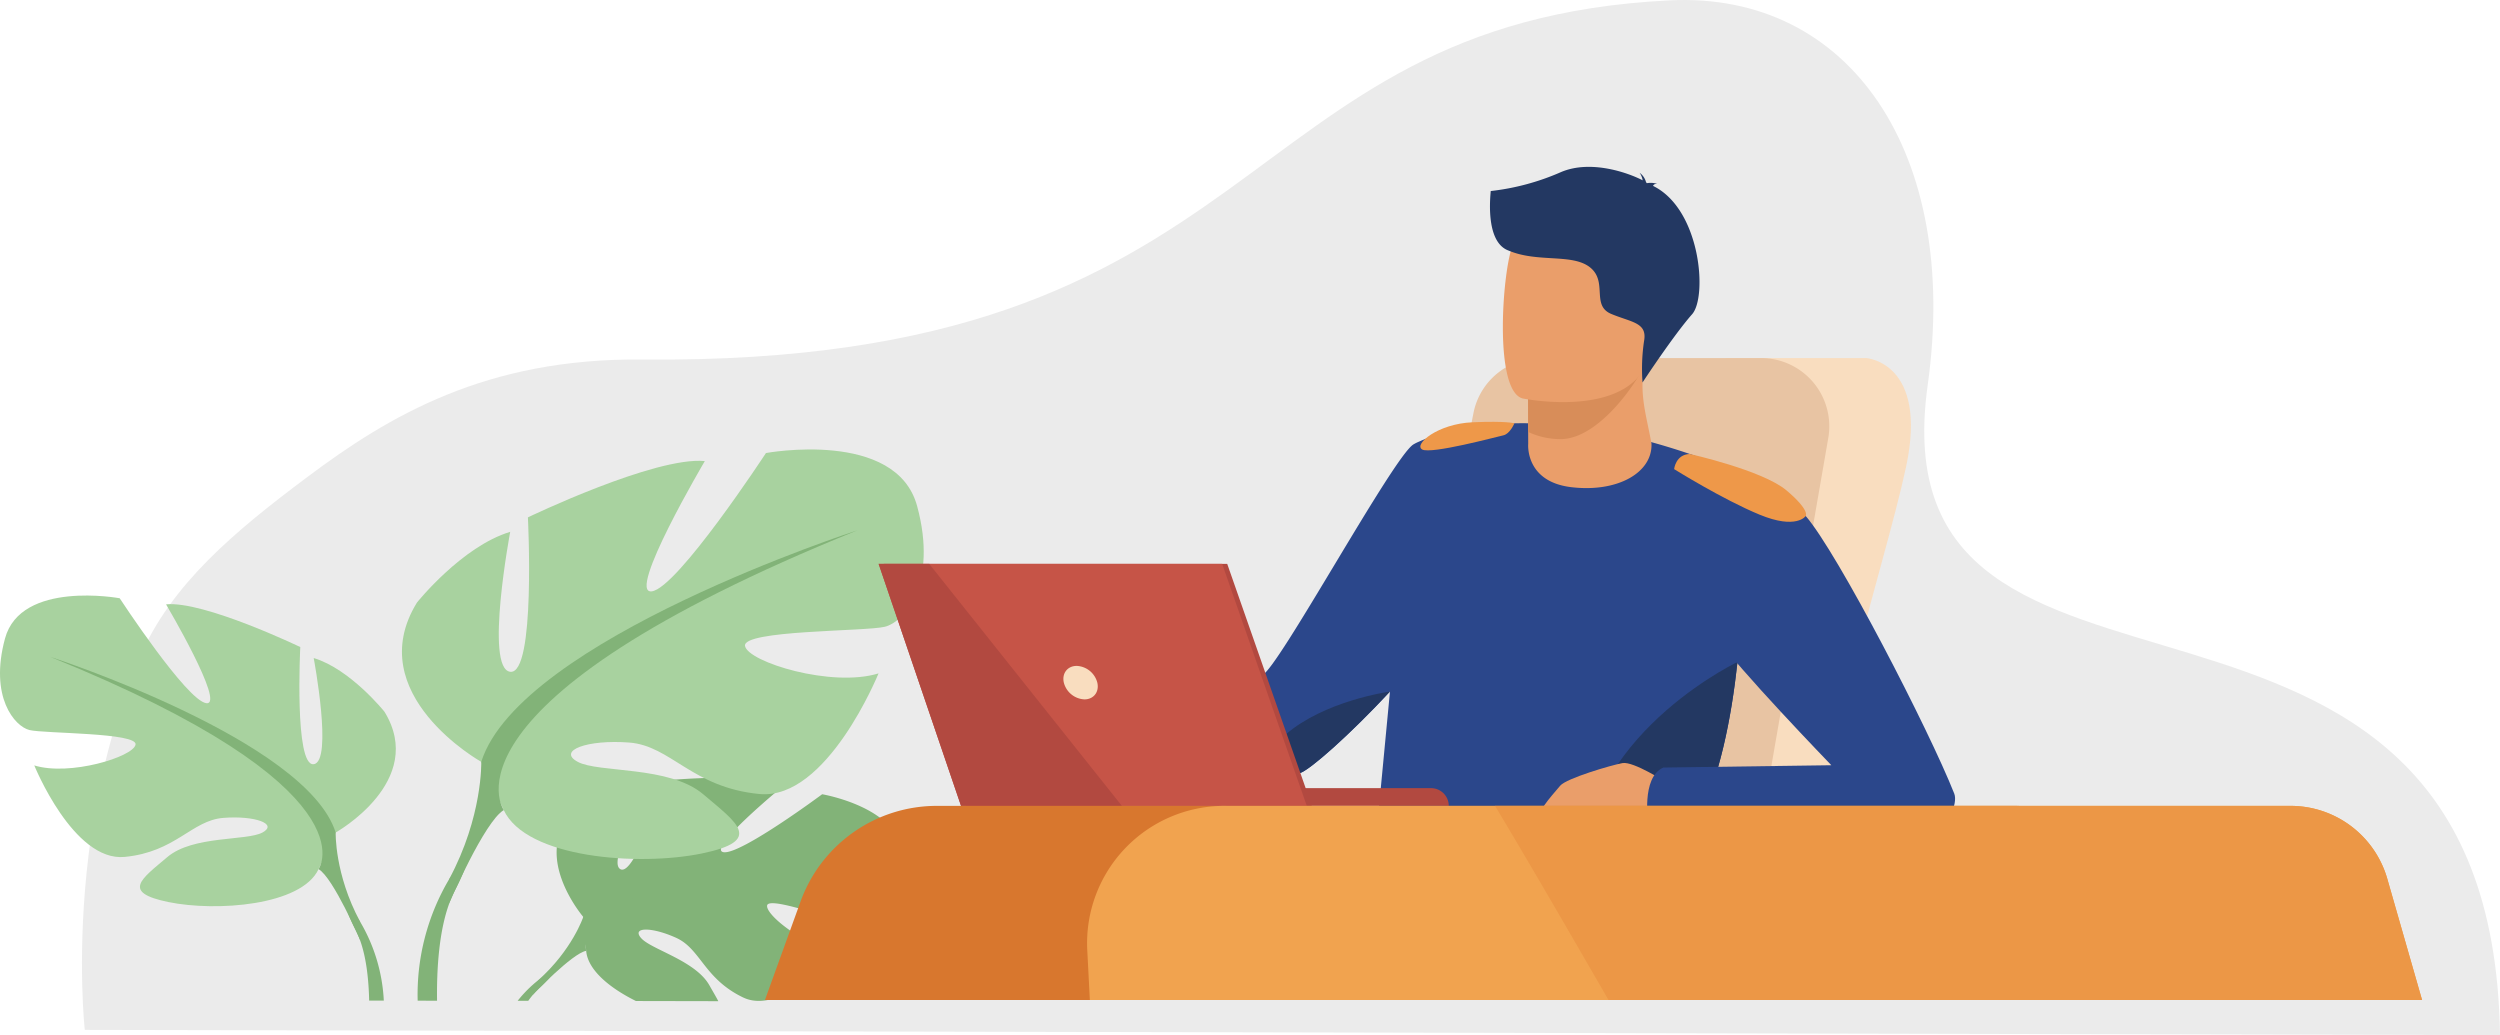 <svg xmlns="http://www.w3.org/2000/svg" width="927.206" height="383.901" viewBox="0 0 927.206 383.901"><g transform="translate(-865.947 -468.496)"><g transform="translate(865.947 468.496)"><g transform="translate(0)"><path d="M3152.941,1696.018l-678.025-1.492-30.557-.062-39.937-.08-3.931-.008h0l-12.662-.025-7.188-.015-12.556-.025-5.43-.012-105.473-.215s-2.75-24.58.664-58.283c.941-9.238,2.338-19.16,4.384-29.452q1.029-5.146,2.272-10.4c1.438-6.039,3.107-12.162,5.051-18.311q.209-.668.423-1.342c2.181-6.776,4.691-13.577,7.579-20.324,11.619-27.172,35.255-46.795,62.192-66.965,30.215-22.625,66.216-44.122,124.13-43.549,234.783,2.328,216.764-125.055,381.111-133.207,66.931-3.32,107.74,56.787,95.7,142.661C2920.326,1600.173,3149.96,1494.863,3152.941,1696.018Z" transform="translate(-2225.735 -1312.117)" fill="#ebebeb"/><g transform="translate(522.087 132.799)"><path d="M3279.048,1921.15,3297.4,1739.9h52.025s23.066,1.562,14.786,40.29-35.486,117.217-27.206,140.959Z" transform="translate(-3179.357 -1739.901)" fill="#f9ddbf"/><path d="M3371.349,1881.636c6.888-33.812,17.975-90.849,23.854-121.236a25.307,25.307,0,0,1,24.849-20.5h81.836a25.31,25.31,0,0,1,24.937,29.638l-22.664,130.625a25.312,25.312,0,0,1-27.71,20.832l-83.072-9.152A25.307,25.307,0,0,1,3371.349,1881.636Z" transform="translate(-3370.833 -1739.901)" fill="#e8c4a3"/></g><g transform="translate(191.993 288.456)"><path d="M2917.623,2250.465c-1.652,18.894-12.323,24.728-17.012,24.225s-32.132-10.977-32.726-7.134,15.918,16.4,27.482,16.991c0,0-21.838,24.084-36.348,17.132s-15.751-17.968-24.8-22.1-16.768-4.121-13.034.095,20.108,8.308,25.28,17.461c1.221,2.159,2.414,4.154,3.325,5.911l-30.557-.062c-9.689-4.814-17.851-11.456-18.459-18.614q-.072-.82-.132-1.568l-.941-11.013s-15.692-18.3-7.535-33.489a23.209,23.209,0,0,1,6.219-7.213s14.624-8.855,26.549-8.132c0,0-9.241,15.5-11.842,24.7-.919,3.246-1.01,5.711.412,6.444,1.557.807,3.574-1.531,5.66-5.28,5.225-9.387,10.889-27.647,10.889-27.647s8.792-.853,18.8-.981c4.489-.058,9.223.029,13.516.4,4.74.417,8.938,1.186,11.669,2.5,0,0-.6.488-1.6,1.327-1.492,1.251-3.884,3.278-6.543,5.63-7.891,6.98-18.146,16.823-14.313,17.709,3.1.718,12.844-5.069,21.512-10.813,8.071-5.343,15.208-10.652,15.208-10.652S2919.276,2231.571,2917.623,2250.465Z" transform="translate(-2775.368 -2220.179)" fill="#82b378"/><g transform="translate(0 30.65)"><path d="M2884.453,2313.241s-84.125-3.242-102.7,20.817c0,0-4.109,12.3-16.753,23.509l-1.97,5.37s14.577-15.37,19.794-16.3C2782.821,2346.638,2774.663,2316.832,2884.453,2313.241Z" transform="translate(-2757.414 -2313.095)" fill="#82b378"/><path d="M2757.132,2443.479c-.722.792-1.8,1.866-3.348,3.293l-.032.032c-.536.5-1.057,1.032-1.565,1.6a30.78,30.78,0,0,0-2.242,2.815l-3.932-.008a47.272,47.272,0,0,1,7.582-7.6l.011-.006C2753.913,2443.424,2761.158,2439.044,2757.132,2443.479Z" transform="translate(-2746.013 -2399.143)" fill="#82b378"/></g></g><g transform="translate(0 220.874)"><path d="M2288.477,2103.194s33.939-19.006,18.1-44.8c0,0-12.671-15.838-26.247-19.911,0,0,7.241,38.465,0,39.37s-4.977-43.443-4.977-43.443-35.751-17.2-49.779-15.839c0,0,22.174,37.56,14.934,36.656s-32.13-38.919-32.13-38.919-36.656-6.788-42.538,14.934,3.62,32.583,9.051,33.94,40.276.905,39.37,5.431-24.437,11.765-37.56,7.692c0,0,14.481,35.751,33.487,33.941s24.889-13.576,36.656-14.482,20.364,2.263,14.481,5.431-25.794,1.038-35.3,9.118-17.2,13.057.452,16.677,49.327,1.358,55.662-12.219Z" transform="translate(-2163.983 -2015.303)" fill="#a8d29f"/><g transform="translate(18.6 22.726)"><path d="M2220.369,2084.2s95.032,30.772,105.894,65.165c0,0-.453,15.386,9.051,33.035v6.788s-9.955-23.079-15.386-26.247C2319.927,2162.938,2341.2,2133.071,2220.369,2084.2Z" transform="translate(-2220.369 -2084.197)" fill="#82b378"/><path d="M2568.4,2402.621l-5.431-.011c-.171-7.855-1.08-16.673-3.76-23.39v0c-.336-.843-.7-1.649-1.091-2.418l-.011-.025c-1.127-2.207-1.889-3.833-2.371-5.01l0,0c-2.778-6.812,3.862,1.553,3.862,1.553A63.7,63.7,0,0,1,2568.4,2402.621Z" transform="translate(-2444.654 -2275.111)" fill="#82b378"/></g></g><g transform="translate(149.077 166.695)"><path d="M2645.325,1966.917s-44.739-25.053-23.861-59.056c0,0,16.7-20.878,34.6-26.247,0,0-9.544,50.7,0,51.9s6.562-57.267,6.562-57.267,47.126-22.667,65.618-20.877c0,0-29.229,49.511-19.685,48.318s42.354-51.3,42.354-51.3,48.318-8.948,56.072,19.685-4.771,42.95-11.93,44.739-53.091,1.193-51.9,7.158,32.213,15.51,49.512,10.141c0,0-19.088,47.126-44.143,44.74s-32.809-17.9-48.319-19.089-26.844,2.983-19.089,7.158,34,1.369,46.529,12.019,22.669,17.211-.6,21.983-65.021,1.79-73.373-16.106Z" transform="translate(-2615.913 -1851.06)" fill="#a8d29f"/><g transform="translate(5.784 29.957)"><path d="M2820.427,1941.875s-125.271,40.564-139.587,85.9c0,0,.6,20.282-11.931,43.546v8.949s13.124-30.424,20.282-34.6C2689.191,2045.671,2661.155,2006.3,2820.427,1941.875Z" transform="translate(-2657.211 -1941.875)" fill="#82b378"/><path d="M2650.24,2320.921c0,.007-.008.01-.008.014-.635,1.557-1.641,3.709-3.129,6.623,0,.007-.007.011-.01.018-.518,1.01-.992,2.076-1.433,3.181,0,0,0,0,0,.008-4.289,10.747-5.138,25.578-4.978,37.267l-7.188-.015a84.1,84.1,0,0,1,11.655-45.038l0,0C2645.339,2322.738,2653.854,2312.06,2650.24,2320.921Z" transform="translate(-2633.448 -2193.533)" fill="#82b378"/></g></g><g transform="translate(384.224 61.887)"><path d="M3538.245,1927.472c7.775-3.69,75.688-7.573,81.421-9.668s48.6-81.041,56.1-85.58l.012-.007a15.805,15.805,0,0,1,2.036-1.015c9.1-4.135,48.594-18.024,119.733,11.929a453.058,453.058,0,0,1-1.614,69.79c-4.549,42.2-17.559,87.413-52.6,84.583-1.587-.123-3.134-.264-4.656-.414-61.061-5.647-76.485-22.116-76.485-22.116l4.859-51.086a.008.008,0,0,1,0,0l-.014.01c-14.952,16.1-29.814,29.194-33.364,30.219-6.925,1.994-79.011-2.728-91.131-8.356S3538.245,1927.472,3538.245,1927.472Z" transform="translate(-3535.762 -1729.292)" fill="#2b478b"/><path d="M3639.382,1781.871l.017,4.464s-1.238,13.958,15.95,16.023,30.222-5.4,29.773-16.171c-1.535-8.343-3.227-14.075-3.332-20.976a48.551,48.551,0,0,1,.624-8.358l-33.309-.717-9.814,1.588Z" transform="translate(-3456.838 -1683.564)" fill="#ea9e6a"/><path d="M3647.533,1759.181l.09,24.147a28.172,28.172,0,0,0,12,2.668c15.309.024,30.548-24.614,31.031-27.685Z" transform="translate(-3465.08 -1685.021)" fill="#d88d59"/><path d="M3630.461,1653.543s42.649,8.684,47.647-17.959,13.87-43.465-13.148-50.136a86.982,86.982,0,0,0-10.137-1.9c-18.687-2.411-24.59,5.5-27.928,12.892C3623.065,1604.921,3619.5,1650.6,3630.461,1653.543Z" transform="translate(-3449.969 -1567.651)" fill="#ea9e6a"/><path d="M3585.6,1545.1a89.414,89.414,0,0,0,25.939-6.977c11.4-4.934,25.757.541,30.416,3.006a6.935,6.935,0,0,0-1.132-2.808,6.263,6.263,0,0,1,2.4,3.564c.215.16.311.27.255.306a8.023,8.023,0,0,1,3.9.258s-1.067-.154-1.45.531a.635.635,0,0,1-.171.188c17.753,8.612,20.264,41.129,14.538,47.617-6.89,7.805-18.394,25.314-18.394,25.314a70.046,70.046,0,0,1,.575-15.4c1.261-6.877-4.679-6.886-12.178-10.024s-1.232-11.883-7.79-17.208-19.417-1.674-30.317-6.3C3583.261,1563.907,3585.6,1546.018,3585.6,1545.1Z" transform="translate(-3416.943 -1536.132)" fill="#233862"/><path d="M3542.9,2176.977c1.522.15,3.069.291,4.656.414,35.046,2.831,48.055-42.382,52.605-84.582C3595.921,2094.892,3538.469,2124.132,3542.9,2176.977Z" transform="translate(-3339.985 -1909.179)" fill="#233862"/><path d="M3663.607,2213.676s-12.358-8.021-16.447-7.29-20.817,5.644-23.116,8.378c-3.584,4.266-9.911,11.042-6.307,11.761s35.422,2.316,39.09,2S3669.041,2224.639,3663.607,2213.676Z" transform="translate(-3429.608 -1985.259)" fill="#ea9e6a"/><path d="M3318.07,1866.246s25.791,5.772,38.7,20.6c11.738,13.479,45.735,79.291,55.092,102.964,1.489,3.77-2.7,11.973-6.079,14.22-8.45,5.625-25.849,9.707-68.893,2.606l-38.479-5.61s-2.808-17.283,5.557-20.888l62.307-.865s-35.689-36.935-42.583-47.554S3318.07,1866.246,3318.07,1866.246Z" transform="translate(-3071.288 -1757.352)" fill="#2b478b"/><path d="M3933.428,2147.962c12.121,5.628,84.208,10.35,91.132,8.356,3.549-1.025,18.412-14.115,33.363-30.219-.737.1-24.262,3.446-38.752,15.973,0,0-8.164,3.635-30.385,1.6S3938.029,2140.89,3933.428,2147.962Z" transform="translate(-3926.654 -1931.488)" fill="#233862"/><path d="M3471.324,1858.957s26.987,6.031,35.847,13.5,7.14,9.5,7.14,9.5-3.4,5.163-17.124-.506-31.681-16.882-31.681-16.882S3466.052,1859.108,3471.324,1858.957Z" transform="translate(-3228.824 -1752.467)" fill="#ee9849"/><path d="M3828.342,1823.346s-1.625,3.921-4.085,4.455-26.922,7.122-30.133,5.242,5.762-9.531,18.656-10.078S3828.342,1823.346,3828.342,1823.346Z" transform="translate(-3650.905 -1728.233)" fill="#ee9849"/></g><g transform="translate(325.866 209.132)"><path d="M3922.169,2231.881a6.569,6.569,0,0,1,6.569,6.569H3846.33v-6.569Z" transform="translate(-3717.28 -2148.698)" fill="#b24940"/><path d="M4127.7,1979.713h-127.41l30.561,89.751h128.237Z" transform="translate(-3998.41 -1979.712)" fill="#b24940"/><path d="M4133.381,1979.709l31.388,89.752H4036.532l-30.56-89.752Z" transform="translate(-4005.971 -1979.709)" fill="#c65447"/><path d="M4245.924,2094.414a8.285,8.285,0,0,1,7.643,6.209c.792,3.429-1.346,6.209-4.775,6.209a8.285,8.285,0,0,1-7.643-6.209C4240.357,2097.194,4242.5,2094.414,4245.924,2094.414Z" transform="translate(-4172.456 -2056.576)" fill="#f9ddbf"/><path d="M4213.879,1979.709l30.56,89.752h59.655l-71.452-89.752Z" transform="translate(-4213.879 -1979.709)" fill="#b24940"/></g><g transform="translate(283.7 298.885)"><path d="M3536.3,2323.792H3024.024l13.218-36.546a53.726,53.726,0,0,1,50.529-35.451H3487.5a37.346,37.346,0,0,1,35.894,27.038Z" transform="translate(-3024.024 -2251.796)" fill="#d8772e"/><path d="M3881.367,2323.792h-494.1l-.954-18.42a50.927,50.927,0,0,1,50.86-53.577h395.4a37.332,37.332,0,0,1,35.887,27.038Z" transform="translate(-3266.761 -2251.796)" fill="#f1a34f"/><path d="M4188.713,2323.792H3886.971c-16.756-29.079-32.021-55.291-42.09-72h295.044a37.333,37.333,0,0,1,35.888,27.038Z" transform="translate(-3574.107 -2251.796)" fill="#ec9746"/></g></g></g></g></svg>